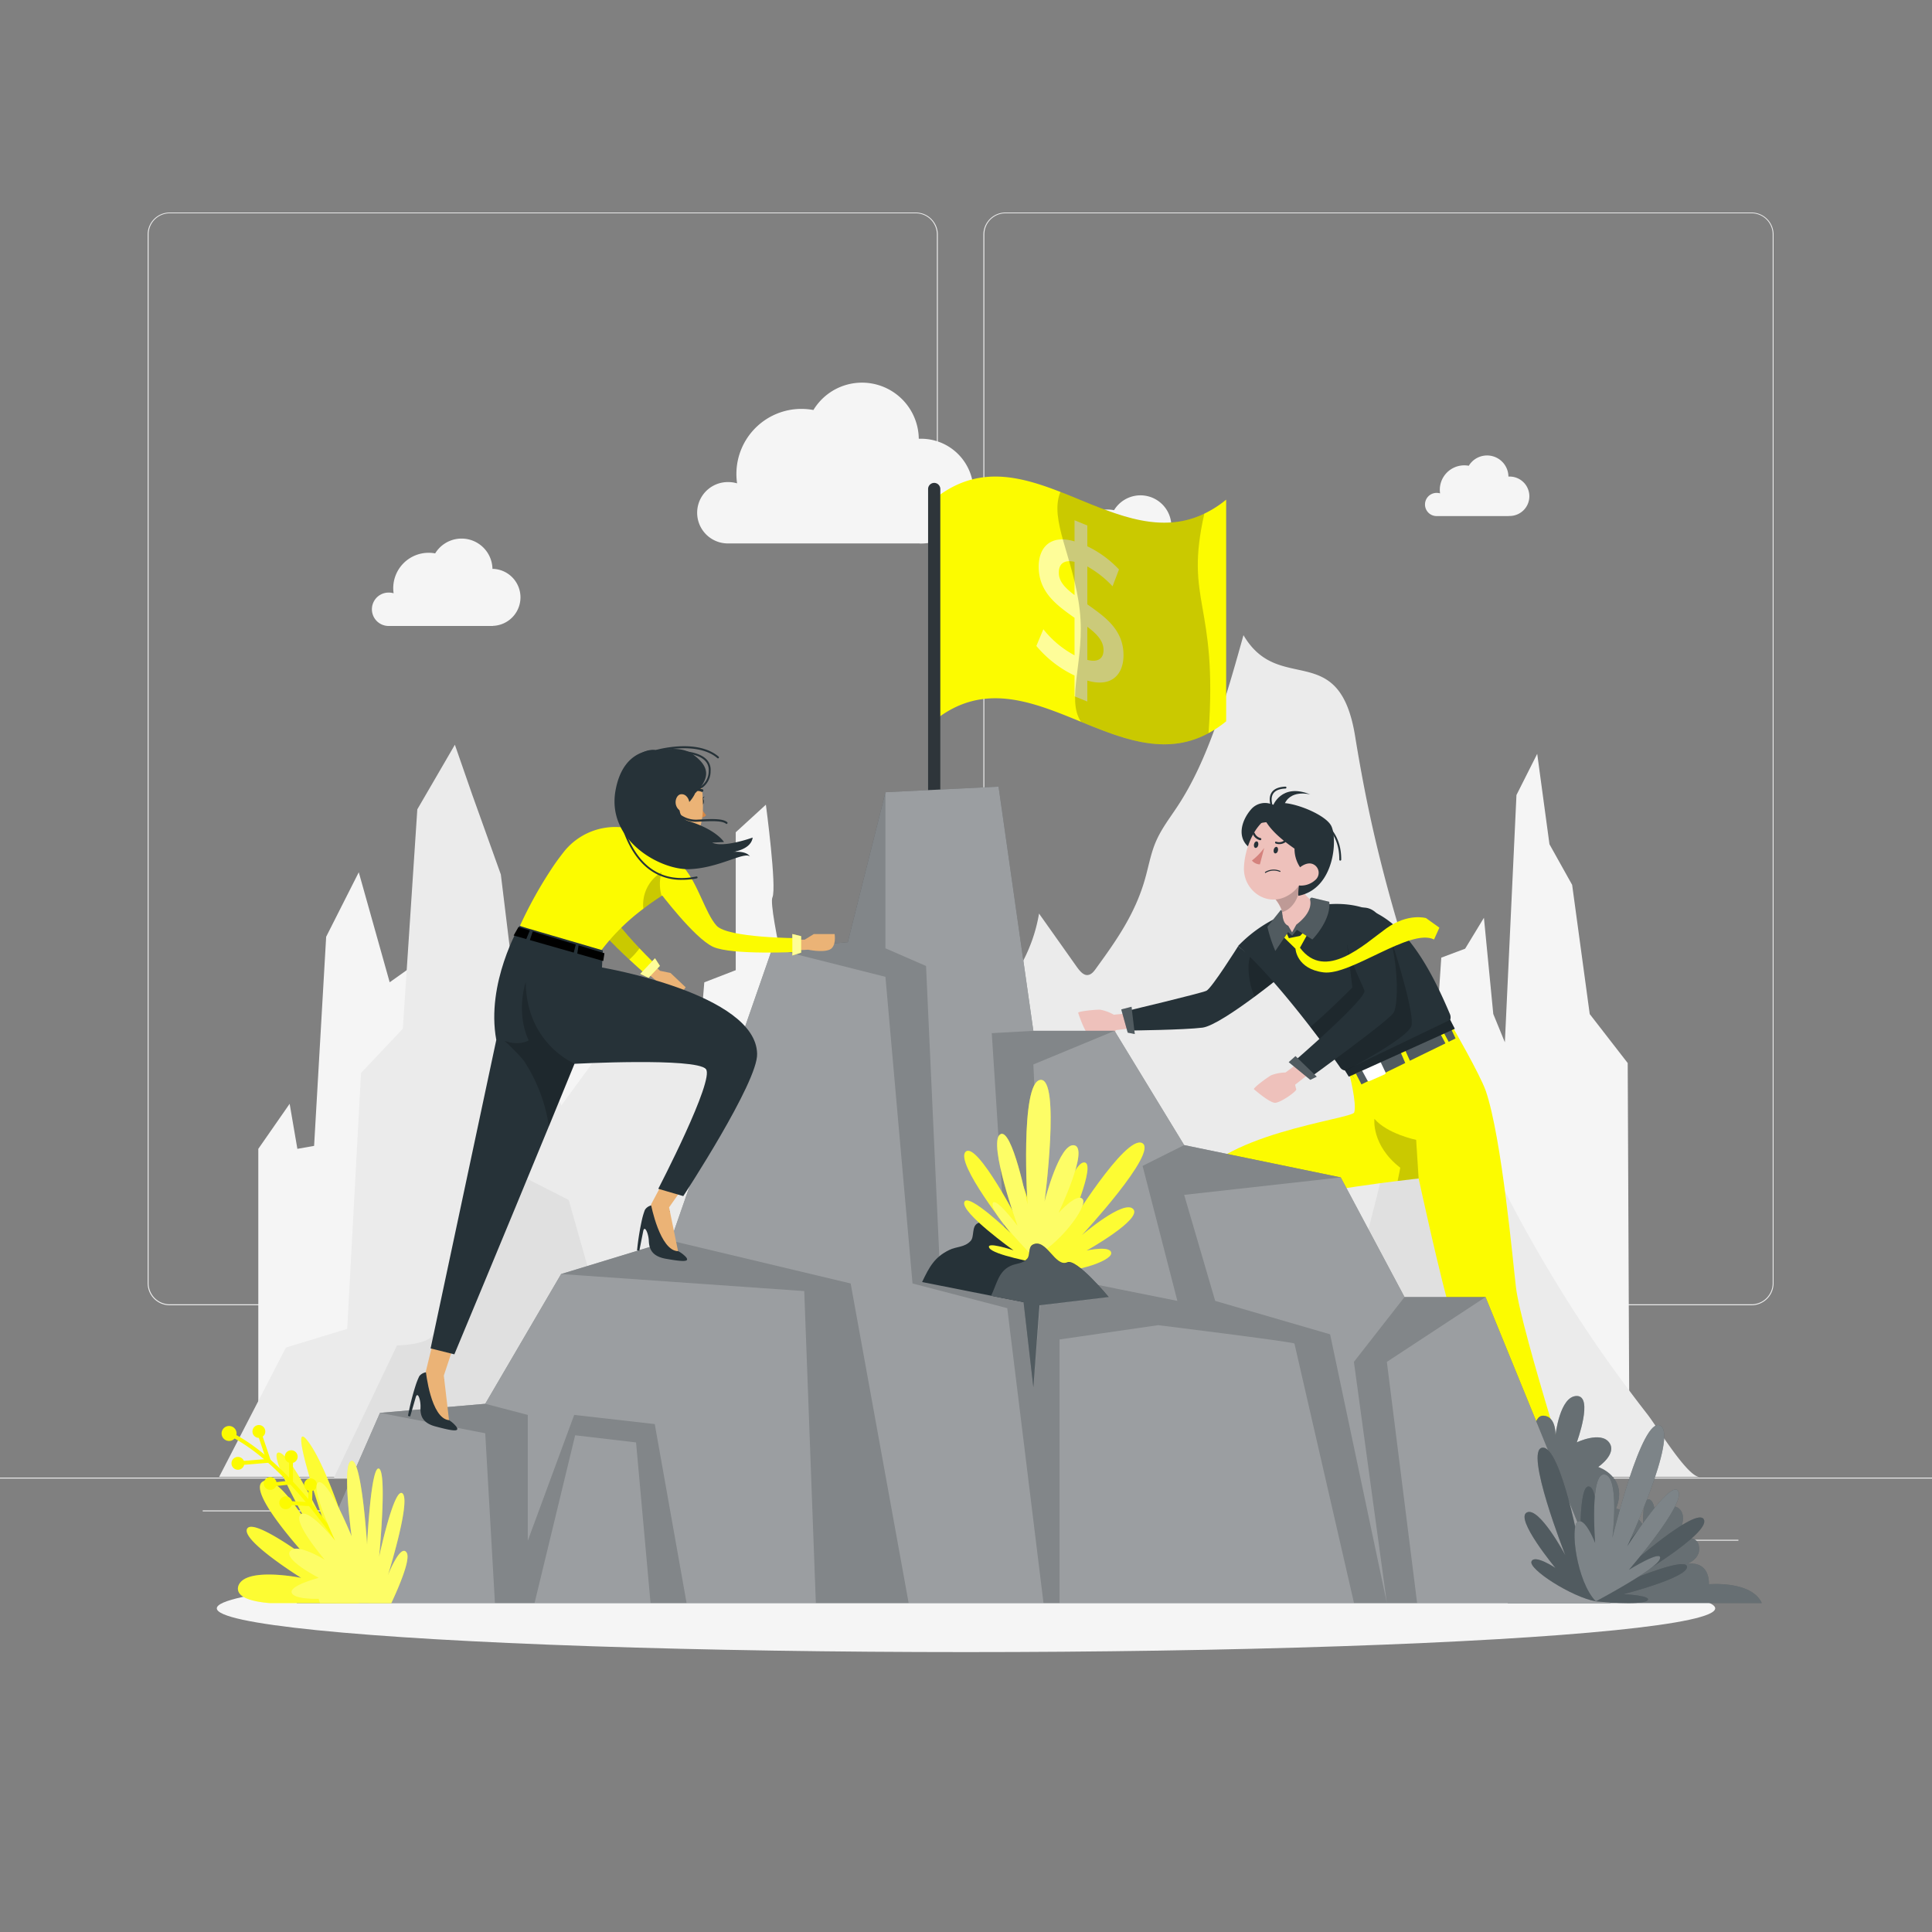 <svg xmlns="http://www.w3.org/2000/svg" viewBox="0 0 500 500"><rect x="0" y="0" width="500" height="500" fill="#808080" stroke="none"/><g id="freepik--background-complete--inject-1"><rect y="382.4" width="500" height="0.25" style="fill:#ebebeb"></rect><rect x="416.78" y="398.49" width="33.12" height="0.25" style="fill:#ebebeb"></rect><rect x="322.53" y="401.21" width="8.69" height="0.25" style="fill:#ebebeb"></rect><rect x="396.59" y="389.21" width="19.19" height="0.25" style="fill:#ebebeb"></rect><rect x="52.46" y="390.89" width="43.19" height="0.25" style="fill:#ebebeb"></rect><rect x="104.56" y="390.89" width="6.33" height="0.25" style="fill:#ebebeb"></rect><rect x="131.47" y="395.11" width="93.68" height="0.25" style="fill:#ebebeb"></rect><path d="M237,337.8H43.91a5.71,5.71,0,0,1-5.7-5.71V60.66A5.71,5.71,0,0,1,43.91,55H237a5.71,5.71,0,0,1,5.71,5.71V332.09A5.71,5.71,0,0,1,237,337.8ZM43.91,55.2a5.46,5.46,0,0,0-5.45,5.46V332.09a5.46,5.46,0,0,0,5.45,5.46H237a5.47,5.47,0,0,0,5.46-5.46V60.66A5.47,5.47,0,0,0,237,55.2Z" style="fill:#ebebeb"></path><path d="M453.31,337.8H260.21a5.72,5.72,0,0,1-5.71-5.71V60.66A5.72,5.72,0,0,1,260.21,55h193.1A5.71,5.71,0,0,1,459,60.66V332.09A5.71,5.71,0,0,1,453.31,337.8ZM260.21,55.2a5.47,5.47,0,0,0-5.46,5.46V332.09a5.47,5.47,0,0,0,5.46,5.46h193.1a5.47,5.47,0,0,0,5.46-5.46V60.66a5.47,5.47,0,0,0-5.46-5.46Z" style="fill:#ebebeb"></path><path d="M421.7,376.23l-.45-101.11-9.83-12.68L406.87,229,401,218.49l-3.17-23.4-5.37,10.66-3,64-3-7.33-2.42-24.9-4.86,8L373,247.84l-3.54,52.89L279.3,317.17l-18.79-24.56-7.64-47.86L245,232.26l-2.41-23.07-7.57,4v24.34l-6.44,5.66-2.75,49.41-8.08,17.08-2.3-30.53s-6.19-7.56-7.55-9.39-9.18-35-8-37.51-1.69-24-1.69-24l-7.8,7.14v35.69l-8.14,3.15L181,269.77l-20.76,5.13-3.34-23.84h-9.26l-2.9,13.58-8.43-.08L123,279.16l-11-32.87-11.15,7.92-8-28.47-8.44,16.69-3.12,54.12-4.33.77-2-11.66-8.11,11.66v78.91Z" style="fill:#f5f5f5"></path><path d="M238,140.64H188.25a7.94,7.94,0,0,1,.23-15.88,8.16,8.16,0,0,1,2.28.33,16.39,16.39,0,0,1-.18-2.44,16.84,16.84,0,0,1,16.83-16.83,17.52,17.52,0,0,1,3.1.29,14.7,14.7,0,0,1,27.27,7.44H238a13.56,13.56,0,1,1,0,27.11Z" style="fill:#f5f5f5"></path><path d="M390.47,133.56H371.75a3,3,0,0,1,.08-6,3,3,0,0,1,.86.12,6.86,6.86,0,0,1-.07-.92,6.34,6.34,0,0,1,6.33-6.33,6.45,6.45,0,0,1,1.17.11,5.53,5.53,0,0,1,10.26,2.8h.09a5.1,5.1,0,1,1,0,10.19Z" style="fill:#f5f5f5"></path><path d="M127.59,162H100.51a4.32,4.32,0,0,1,.12-8.64,4.23,4.23,0,0,1,1.24.18,9.68,9.68,0,0,1-.1-1.33,9.16,9.16,0,0,1,9.16-9.15,8.57,8.57,0,0,1,1.69.16,8,8,0,0,1,14.83,4h.14a7.38,7.38,0,0,1,0,14.75Z" style="fill:#f5f5f5"></path><path d="M303.29,150.81H276.21a4.32,4.32,0,0,1,.12-8.64,4.23,4.23,0,0,1,1.24.19,9.8,9.8,0,0,1-.1-1.33,9.16,9.16,0,0,1,9.16-9.16,9.4,9.4,0,0,1,1.69.16,8,8,0,0,1,14.83,4h.14a7.38,7.38,0,0,1,0,14.75Z" style="fill:#f5f5f5"></path><path d="M74,348.74l15.86-4.83,3.57-66.22,10.82-11.45L108,209.46l9.72-16.72,4.52,13,7.38,20.58,2.46,20.18,4.19,18,9,21.59,8.12-11.07s4.42-11,6.53-12.39,10.78-2.64,10.78-2.64l12,17.64v13.72l12.31,10,7.57,11.63c3.32,5.08,6.43,14.14,12,14.33,7.61.26,17.37-20.69,21-29.35,2.88-6.77,5.22-14.11,8.61-20.3,7.95-14.51,21.61-22.91,24.71-41.23q4.81,6.78,9.61,13.57c.83,1.17,1.8,2.42,2.93,2.34s1.8-1.13,2.53-2.15c4.84-6.68,9.82-13.66,12.39-22.82.81-2.86,1.37-5.91,2.4-8.61,1.48-3.89,3.82-6.8,5.92-10,8.06-12.14,12.69-28.48,17.13-44.38,9.19,15.72,24.76.76,28.89,26.13,1.62,10,3.52,19.78,5.87,29.42a399.12,399.12,0,0,0,37.11,96.34,366.29,366.29,0,0,0,20.36,33.08Q420.09,358,426.33,366c2.54,3.25,10.34,16.24,13.56,16.24H56.7Z" style="fill:#ebebeb"></path><path d="M86.32,382.62l16.42-34.42s7.59-.12,9.2-2.57,6-8.39,11.11-16.6,13.45-23.92,13.45-23.92l10.68,5.43s6.33,22.37,7.92,27.81,6.76,17.52,6.76,17.52l15.28,7.25s1.45-12.69,5.92-21.15,11.22-23.57,11.22-23.57l6.3-29.25,8.27-10.56L217,295s5.28,8.56,6.12,13.27,3,18.11,4.27,20.77,7.7,18.49,7.7,18.49l4,9,16.33.6s1.56-3.4,4.23-9.56,4.37-13.53,5.7-15.58,6-23.68,6-23.68l6-7.38,23.8,56.8s23.29,10.62,28,8.33,7.1-.47,11.46-5.3,17.56-58,18.08-61,2.11-2.54,7.65-7.62,8.35-9.53,8.52-6.39,6.67,23.1,7.18,28.83,2.18,14.5,2.73,20.69a49.73,49.73,0,0,0,4.12,15.6c1.58,3.28,12.8,31.84,12.8,31.84Z" style="fill:#e0e0e0"></path></g><g id="freepik--Shadow--inject-1"><ellipse id="freepik--path--inject-1" cx="250" cy="416.24" rx="193.89" ry="11.32" style="fill:#f5f5f5"></ellipse></g><g id="freepik--character-2--inject-1"><g id="freepik--group--inject-1"><path d="M297.75,261.68l-9.49.93a11.28,11.28,0,0,0-3.51-1.3c-1.29-.05-5.86.42-5.72.81s1.63,5,2.84,5.8,6.42.34,6.54-.15a10.76,10.76,0,0,1,.36-1.17l9.27-1.14Z" style="fill:#eec1bb"></path><path d="M331,253.05s-2.77,2.27-6.32,4.9c-4.7,3.49-10.74,7.62-13.45,8-4.75.6-18.8.75-18.8.75l-1.08-5s19.49-4.64,20.87-5.29,8.2-11.52,8.2-11.52l3.2,2.48Z" style="fill:#263238"></path><path d="M331,253.05s-2.77,2.27-6.32,4.9c-1.63-3.71-2-8.39-1.06-10.63Z" style="opacity:0.2;isolation:isolate"></path><path d="M400.73,392.9l7.06.11a.51.51,0,0,1,.49.41l1.06,5.18a.86.86,0,0,1-.68,1,.59.59,0,0,1-.19,0c-2.28-.07-3.94-.24-6.8-.28-1.77,0-7.1.07-9.53,0s-2.72-2.45-1.72-2.65c4.49-.91,7.88-2.21,9.33-3.47A1.36,1.36,0,0,1,400.73,392.9Z" style="fill:#263238"></path><path d="M409.36,393.26h-9.61S379.2,352.19,376,341.72,367.15,305,367.15,305h0c-.19,0-2.26.24-5.43.63-11.56,1.42-37.79,5.11-40.91,9.63-4,5.81-15.71,48-15.71,48l-8.23-5.15s5.94-35.34,11.66-50.56c5.25-13.95,41.37-17.92,41.94-19.65.73-2.21-1.28-10.07-1.28-10.07l26.57-12.36S383,278,384.51,282.29c4.19,12.23,7.1,45,7.82,50.9C393.69,344.45,409.36,393.26,409.36,393.26Z" style="fill:#FCFB00"></path><path d="M297.84,359.39l6.24,3.3a.51.51,0,0,1,.25.58l-1.4,5.11a.86.86,0,0,1-1.06.59l-.18-.07c-2-1.1-3.4-2-5.94-3.34-1.56-.82-6.35-3.15-8.51-4.29s-1.31-3.41-.33-3.14c4.42,1.23,8,1.6,9.9,1.14A1.38,1.38,0,0,1,297.84,359.39Z" style="fill:#263238"></path><path d="M361.71,305.63c.45-2.09.68-3.42.68-3.42-7.54-5.84-6.69-12.66-6.69-12.66,3.31,3.9,10.8,5.45,10.8,5.45l.64,10C367,305,364.88,305.24,361.71,305.63Z" style="opacity:0.2;isolation:isolate"></path><polygon points="376.69 268.74 375.26 265.7 349.96 278.3 351.69 280.94 376.69 268.74" style="fill:#263238"></polygon><polygon points="376.69 268.74 375.26 265.7 349.96 278.3 351.69 280.94 376.69 268.74" style="fill:#fff;opacity:0.2"></polygon><path d="M357.25,274.75l1.3,2.73a.41.41,0,0,1-.18.56l-4,1.77a.38.38,0,0,1-.48-.19L352.47,277a.42.42,0,0,1,.17-.59l4.12-1.84A.38.38,0,0,1,357.25,274.75Z" style="fill:#fff"></path><polygon points="362.39 272.11 363.98 275.81 365.29 275.43 363.54 271.53 362.39 272.11" style="fill:#FCFB00"></polygon><polygon points="372.51 267.07 374.39 270.61 375.31 270.34 373.32 266.66 372.51 267.07" style="fill:#FCFB00"></polygon><polygon points="350.9 277.83 352.69 281.33 352.08 281.9 349.96 278.3 350.9 277.83" style="fill:#FCFB00"></polygon><path d="M374.2,265.2l-25.14,11.67a1.75,1.75,0,0,1-.67.17,1.76,1.76,0,0,1-1.55-.78c-1.19-1.75-4.1-5.78-7.74-10.49-5.65-7.31-13.08-16.26-18.7-20.93a35.09,35.09,0,0,1,15.77-9.5c18.61-4.86,28.75,2.62,39.08,27.13A2.11,2.11,0,0,1,374.2,265.2Z" style="fill:#263238"></path><polygon points="348.07 277.02 349.07 278.64 376.5 266.24 375.31 263.93 348.07 277.02" style="fill:#263238"></polygon><polygon points="348.07 277.02 349.07 278.64 376.5 266.24 375.31 263.93 348.07 277.02" style="opacity:0.2;isolation:isolate"></polygon><path d="M365.28,265.47c-.63,2.44-10.5,8.11-16.89,11.57a1.76,1.76,0,0,1-1.55-.78c-1.19-1.75-4.1-5.78-7.74-10.49C343.63,262,350,255.56,350,255.56l-1.42-11.51,11-2.33S366.23,261.85,365.28,265.47Z" style="opacity:0.2;isolation:isolate"></path><path d="M341.33,234a13.15,13.15,0,0,1-2.64,5.23l-2.94.34-1.32,2.16-1.76-1.8-2.11,0a4.55,4.55,0,0,0,1.23-3.81,4.62,4.62,0,0,0-.18-.71,9.75,9.75,0,0,0-2.41-3.55l1.81-5.1.12-.34,1.63-4.61A40.36,40.36,0,0,0,336,229l.36.58C337.8,231.75,339.47,233.53,341.33,234Z" style="fill:#eec1bb"></path><path d="M340.34,271.88l-7.65,5.68a11.09,11.09,0,0,0-3.67.7c-1.14.62-4.82,3.37-4.49,3.64s4,3.46,5.42,3.5,5.68-3,5.52-3.49-.29-1.19-.29-1.19l7.36-5.76Z" style="fill:#eec1bb"></path><path d="M352.69,234.88c9-.29,10,24.72,7.87,27.36s-21.46,16.58-21.46,16.58l-4.46-3.89s19.2-16.55,18.47-18.58S348,246,348.37,241.71,350.67,235,352.69,234.88Z" style="fill:#263238"></path><path d="M336.43,229.19s0,.13,0,.36c-.15,1.24-.94,5.35-4.6,6.52a4.62,4.62,0,0,0-.18-.71,9.75,9.75,0,0,0-2.41-3.55l1.81-5.1a28,28,0,0,1,5,2.26Z" style="opacity:0.2;isolation:isolate"></path><path d="M329.66,208.4a4.74,4.74,0,0,0-5.89,1.07c-2.6,3-3.75,7.5-.26,10s11.65-6.73,11.65-6.73Z" style="fill:#263238"></path><path d="M339.56,221c-1.86,5.45-2.69,8.73-6.28,10.78-5.4,3.12-11.54-1.32-11.35-7.23.19-5.31,3.24-13.33,9.27-14A7.87,7.87,0,0,1,339.56,221Z" style="fill:#eec1bb"></path><path d="M330.72,220.18c-.09.46-.46.75-.76.67s-.43-.52-.31-1,.47-.75.76-.67S330.85,219.72,330.72,220.18Z" style="fill:#263238"></path><path d="M325.62,218.77c-.09.45-.47.74-.76.66s-.43-.51-.31-1,.47-.75.76-.67S325.74,218.34,325.62,218.77Z" style="fill:#263238"></path><path d="M327.18,219.44A16.63,16.63,0,0,1,324,222.7a2.76,2.76,0,0,0,2.06,1Z" style="fill:#d4827d"></path><path d="M330,217.89a.28.28,0,0,1,.28-.06,2.22,2.22,0,0,0,2-.26.27.27,0,0,1,.38,0,.27.27,0,0,1,0,.39h0a2.74,2.74,0,0,1-2.48.35.27.27,0,0,1-.18-.34h0A.75.75,0,0,1,330,217.89Z" style="fill:#263238"></path><path d="M331.29,225.38h0a4.25,4.25,0,0,0-3.89.29.16.16,0,0,0,0,.21.14.14,0,0,0,.19,0h0a4,4,0,0,1,3.61-.25.14.14,0,0,0,.18-.07v0a.14.14,0,0,0-.07-.18Z" style="fill:#263238"></path><path d="M326.42,217.08a.29.29,0,0,1,0,.16.29.29,0,0,1-.33.2h0a2.74,2.74,0,0,1-1.89-1.66.26.26,0,0,1,.18-.34h0a.27.27,0,0,1,.34.17h0a2.24,2.24,0,0,0,1.52,1.29A.3.3,0,0,1,326.42,217.08Z" style="fill:#263238"></path><path d="M344.5,213.69c-1.84-3.46-12.93-7.41-14.84-5.29a2.17,2.17,0,0,0-3,1.06,6.1,6.1,0,0,0-.24,3.52,12.16,12.16,0,0,1,1.31-.19c1.89,3,5.28,5.42,7.29,6.84a8.53,8.53,0,0,0,2,5.56c-1.28,4.84-1,6.65-1,6.65C345.48,230,346.21,216.91,344.5,213.69Z" style="fill:#263238"></path><path d="M340.37,227.77a5.47,5.47,0,0,1-3.93,1.41c-1.92-.1-2.27-2-1.22-3.46.94-1.31,3.08-2.9,4.75-2A2.44,2.44,0,0,1,340.37,227.77Z" style="fill:#eec1bb"></path><path d="M329.36,208.7s2.13-6.2,9.74-3.1c0,0-5.51-1.51-6.89,3.1Z" style="fill:#263238"></path><path d="M329.9,210.67a.26.26,0,0,1-.22-.13c-.07-.12-1.83-3.19-.7-5.24.58-1.07,1.83-1.65,3.69-1.72a.25.25,0,0,1,.26.24.26.26,0,0,1-.24.26c-1.68.06-2.78.56-3.27,1.46-1,1.81.68,4.72.69,4.75a.26.26,0,0,1-.09.35A.27.27,0,0,1,329.9,210.67Z" style="fill:#263238"></path><path d="M346.85,222.73h0a.25.25,0,0,1-.24-.25c.06-6.81-4.31-9.32-4.36-9.34a.26.26,0,0,1-.1-.34.25.25,0,0,1,.34-.1s4.68,2.66,4.62,9.78A.25.25,0,0,1,346.85,222.73Z" style="fill:#263238"></path><path d="M331.38,241.72l3.89,3.8s.24,5.24,7.27,6.13,22.47-11.58,28.59-8.51l1.38-3.06-3.46-2.48s-4.64-1.38-10.28,2.67-15.79,13.85-22.34,5l2-3.6-.43-1.05-1.54,1.58-2.9.6-.85-1.88Z" style="fill:#FCFB00"></path><path d="M339.06,232.86c.27,1.17.19,3.58-3.57,6.45l-1.1,2-1-1.72c-2-.84-1.21-4.28-1.94-4.05L328,239.85a37.44,37.44,0,0,0,2.05,6.26l3.31-4.89,1.06.93,1.22-1.51,4,2.5s4.9-4.95,4.37-9.76l-4.46-1.06A.44.44,0,0,0,339.06,232.86Z" style="fill:#263238"></path><path d="M339.06,232.86c.27,1.17.19,3.58-3.57,6.45l-1.1,2-1-1.72c-2-.84-1.21-4.28-1.94-4.05L328,239.85a37.44,37.44,0,0,0,2.05,6.26l3.31-4.89,1.06.93,1.22-1.51,4,2.5s4.9-4.95,4.37-9.76l-4.46-1.06A.44.44,0,0,0,339.06,232.86Z" style="fill:#fff;opacity:0.2;isolation:isolate"></path><polygon points="335.27 273.32 340.77 278.64 339.1 279.46 333.52 274.89 335.27 273.32" style="fill:#263238"></polygon><polygon points="335.27 273.32 340.77 278.64 339.1 279.46 333.52 274.89 335.27 273.32" style="fill:#fff;opacity:0.2;isolation:isolate"></polygon><polygon points="292.84 260.55 293.68 267.61 291.85 267.25 290.18 261.24 292.84 260.55" style="fill:#263238"></polygon><polygon points="292.84 260.55 293.68 267.61 291.85 267.25 290.18 261.24 292.84 260.55" style="fill:#fff;opacity:0.2;isolation:isolate"></polygon></g></g><g id="freepik--Flag--inject-1"><path d="M317.33,129.31v57.36a28.28,28.28,0,0,1-4.56,3.07c-11,5.95-22,1.56-33-2.94-12.72-5.2-25.45-10.54-38.17-.13V129.31c11-9,21.89-6.26,32.84-2,12.41,4.81,24.83,11.61,37.24,5.62A27.62,27.62,0,0,0,317.33,129.31Z" style="fill:#FCFB00"></path><g style="opacity:0.6"><path d="M281.4,176.13v5.43l-3.31-1.35v-5.38a29.11,29.11,0,0,1-9.88-7.66c.6-1.45,1.21-2.89,1.81-4.32a25.78,25.78,0,0,0,8.07,6.74v-9.7c-4.48-3.19-9.28-6.54-9.28-13.24,0-4.93,3-8.41,9.28-6.54v-5.47L281.4,136v5.38a27.64,27.64,0,0,1,8.19,6c-.55,1.46-1.11,2.9-1.66,4.35a26.88,26.88,0,0,0-6.53-5.13v9.8c4.48,3.2,9.36,6.47,9.36,13.16C290.76,174.5,287.73,178,281.4,176.13ZM278.09,154V145.4c-2.86-.64-4.07.66-4.07,2.79C274,150.52,275.75,152.25,278.09,154Zm7.5,14.2c0-2.37-1.77-4.16-4.19-6v8.58C284.34,171.51,285.59,170.31,285.59,168.23Z" style="fill:#fff"></path></g><path d="M241.77,222.47h0a1.58,1.58,0,0,1-1.58-1.58V126.56a1.59,1.59,0,0,1,1.58-1.59h0a1.59,1.59,0,0,1,1.58,1.59v94.33A1.58,1.58,0,0,1,241.77,222.47Z" style="fill:#2e353a"></path><path d="M312.77,189.74c-11,5.95-22,1.56-33-2.94-3.95-5.86,1.1-16.13-.33-28.81-1.52-13.59-8-23.46-5-30.69,12.41,4.81,24.83,11.61,37.24,5.62C306.46,156,315.22,155.75,312.77,189.74Z" style="opacity:0.2;isolation:isolate"></path></g><g id="freepik--Mountain--inject-1"><path d="M390,395.07s-3.68-.2-4.05-10.26,6.12-12.75,11.11-11.52c0,0-.73-7.16,2.5-6.9s3,5.05,3,5.05,1.1-10.16,5.51-10.16,0,12,0,12,6.11-2.93,8.35,0-2.81,6.37-2.81,6.37,7.92,2.58,4.61,10.79c0,0,5.52.86,7.06,4.53,0,0-.44-7.41,1.54-6.91s1.55,7,1.55,7,3.31-7.15,6.18-4.62-1.33,8.57-1.33,8.57,5.52-2.67,6.4.87-3.09,4.88-3.09,4.88,5.74-1.33,5.74,5.25c0,0,11-1,13.68,4.86H390.21Z" style="fill:#263238"></path><path d="M390,395.07s-3.68-.2-4.05-10.26,6.12-12.75,11.11-11.52c0,0-.73-7.16,2.5-6.9s3,5.05,3,5.05,1.1-10.16,5.51-10.16,0,12,0,12,6.11-2.93,8.35,0-2.81,6.37-2.81,6.37,7.92,2.58,4.61,10.79c0,0,5.52.86,7.06,4.53,0,0-.44-7.41,1.54-6.91s1.55,7,1.55,7,3.31-7.15,6.18-4.62-1.33,8.57-1.33,8.57,5.52-2.67,6.4.87-3.09,4.88-3.09,4.88,5.74-1.33,5.74,5.25c0,0,11-1,13.68,4.86H390.21Z" style="fill:#fff;opacity:0.3;isolation:isolate"></path><polygon points="416.78 414.88 384.45 335.68 363.49 335.68 346.98 304.71 306.46 296.35 288.44 266.78 267.43 266.78 258.42 203.58 229.15 205.03 219.4 243.84 199.88 245.42 173.57 321.06 145.22 329.72 125.58 363.3 98.34 365.65 76.8 414.88 416.78 414.88" style="fill:#2e353a"></polygon><polygon points="416.78 414.88 384.45 335.68 363.49 335.68 346.98 304.71 306.46 296.35 288.44 266.78 267.43 266.78 258.42 203.58 229.15 205.03 219.4 243.84 199.88 245.42 173.57 321.06 145.22 329.72 125.58 363.3 98.34 365.65 76.8 414.88 416.78 414.88" style="fill:#fff;opacity:0.4"></polygon><polygon points="199.88 245.42 229.15 252.8 236.16 332.16 260.68 338.55 270.06 414.88 235.16 414.88 220.15 332.16 173.57 321.06 199.88 245.42" style="fill:#fff;opacity:0.2"></polygon><polygon points="145.22 329.72 208.14 334.13 211.14 414.88 177.69 414.88 169.45 368.55 148.6 366.18 136.59 398.74 136.59 366.18 125.58 363.3 145.22 329.72" style="fill:#fff;opacity:0.2"></polygon><polygon points="98.34 365.65 125.58 370.93 128.09 414.88 76.8 414.88 98.34 365.65" style="fill:#fff;opacity:0.2"></polygon><polygon points="229.15 205.03 229.15 245.42 239.66 250 243.16 326.65 260.68 329.72 256.67 267.38 267.43 266.78 258.42 203.58 229.15 205.03" style="fill:#fff;opacity:0.2"></polygon><polygon points="288.44 266.78 267.43 275.48 270.06 329.72 304.7 336.67 295.7 301.73 306.46 296.35 288.44 266.78" style="fill:#fff;opacity:0.2"></polygon><polygon points="346.98 304.71 306.46 309.23 314.49 336.67 344.23 345.32 358.92 414.88 350.39 352.45 363.49 335.68 346.98 304.71" style="fill:#fff;opacity:0.2"></polygon><path d="M335,347.7c-.75-.48-35.27-4.75-35.27-4.75l-25.52,3.7v68.23h76.21Z" style="fill:#fff;opacity:0.2"></path><polygon points="164.61 373.3 148.85 371.45 138.34 414.88 168.36 414.88 164.61 373.3" style="fill:#fff;opacity:0.2"></polygon><polygon points="384.45 335.68 358.92 352.45 366.75 414.88 416.78 414.88 384.45 335.68" style="fill:#fff;opacity:0.2"></polygon><path d="M69.77,414.88H92.83a17.4,17.4,0,0,0,1.91-2.3s-8.07-29.59-14.63-39,4,21.18,4,21.18S74.88,375.32,72,375.94c-2.48.53,6.34,16.18,8.84,20.52-2.2-3.71-9.43-15.28-12.9-13-4.13,2.75,12,20.05,12,20.05s-14.5-10.87-16-7.84,14,12.68,14,12.68-14.75-3-16.29,2.21C60.92,413.48,65.51,414.52,69.77,414.88Z" style="fill:#FCFB00"></path><path d="M69.77,414.88H92.83a17.4,17.4,0,0,0,1.91-2.3s-8.07-29.59-14.63-39,4,21.18,4,21.18S74.88,375.32,72,375.94c-2.48.53,6.34,16.18,8.84,20.52-2.2-3.71-9.43-15.28-12.9-13-4.13,2.75,12,20.05,12,20.05s-14.5-10.87-16-7.84,14,12.68,14,12.68-14.75-3-16.29,2.21C60.92,413.48,65.51,414.52,69.77,414.88Z" style="fill:#fff;opacity:0.2;isolation:isolate"></path><path d="M94.38,410.42a.5.5,0,0,1-.44-.25c-.16-.3-16.58-29.86-34.87-38.74a.5.5,0,0,1-.23-.67.51.51,0,0,1,.67-.23c18.57,9,35.14,38.85,35.31,39.15a.51.51,0,0,1-.2.68A.53.53,0,0,1,94.38,410.42Z" style="fill:#FCFB00"></path><path d="M57.45,371.6a1.94,1.94,0,1,0,1.22-2.46A1.94,1.94,0,0,0,57.45,371.6Z" style="fill:#FCFB00"></path><path d="M68.36,384.45a1.66,1.66,0,0,0,3.15-1.06,1.66,1.66,0,0,0-3.15,1.06Z" style="fill:#FCFB00"></path><path d="M73.8,377.53a1.66,1.66,0,1,0,1-2.1A1.66,1.66,0,0,0,73.8,377.53Z" style="fill:#FCFB00"></path><path d="M72.38,389.45a1.66,1.66,0,1,0,1.05-2.11A1.68,1.68,0,0,0,72.38,389.45Z" style="fill:#FCFB00"></path><circle cx="80.38" cy="384.24" r="1.66" transform="translate(-159.62 73.6) rotate(-25.87)" style="fill:#FCFB00"></circle><path d="M65.43,371a1.66,1.66,0,1,0,1-2.1A1.67,1.67,0,0,0,65.43,371Z" style="fill:#FCFB00"></path><path d="M61.88,379.18a.5.5,0,0,1-.49-.46.49.49,0,0,1,.45-.54l7-.58-2.36-7a.5.5,0,0,1,1-.32l2.77,8.22-8.32.69Z" style="fill:#FCFB00"></path><path d="M70,384.73a.5.5,0,0,1-.05-1l4.87-.51,0-6.22a.5.5,0,0,1,.5-.5.48.48,0,0,1,.5.5l0,7.12-5.77.61Z" style="fill:#FCFB00"></path><path d="M80.76,389.83l-6.83-.42a.5.5,0,1,1,.06-1l5.79.35.1-4.54a.51.51,0,0,1,.51-.49.5.5,0,0,1,.49.51Z" style="fill:#FCFB00"></path><path d="M60,379.25a1.66,1.66,0,1,0,1-2.1A1.66,1.66,0,0,0,60,379.25Z" style="fill:#FCFB00"></path><path d="M82.79,414.88a9.5,9.5,0,0,1-.32-1.1s-6.47.25-7-1.62,7-3.82,7-3.82-9.22-4.73-7.39-6.93S84,403.62,84,403.62,75.72,394,77.73,392s9,6.72,9,6.72-6.86-14.54-4.23-15.12,8.5,14,8.5,14-2.63-19.2,0-19.53,4,21.64,4,21.64,1-20.76,3.11-19.61,0,22.83,0,22.83,3.94-18.49,6.09-16.4-3.81,21.14-3.81,21.14,3.31-8.42,4.87-5.81c1,1.68-1.85,8.45-4,13.05Z" style="fill:#FCFB00"></path><path d="M82.79,414.88a9.5,9.5,0,0,1-.32-1.1s-6.47.25-7-1.62,7-3.82,7-3.82-9.22-4.73-7.39-6.93S84,403.62,84,403.62,75.72,394,77.73,392s9,6.72,9,6.72-6.86-14.54-4.23-15.12,8.5,14,8.5,14-2.63-19.2,0-19.53,4,21.64,4,21.64,1-20.76,3.11-19.61,0,22.83,0,22.83,3.94-18.49,6.09-16.4-3.81,21.14-3.81,21.14,3.31-8.42,4.87-5.81c1,1.68-1.85,8.45-4,13.05Z" style="fill:#fff;opacity:0.4;isolation:isolate"></path><path d="M413,414.44s4.85-11.84,4.06-14.28-4.45,6.23-4.45,6.23,2-20.28-1.18-21.64-2.31,17.39-2.31,17.39-5.09-28-9.94-27.49,5.92,27.83,5.92,27.83-6.76-12.66-9.95-11.06,7.39,14.36,7.39,14.36-5.44-3.64-6.2-1.66S406.64,413.26,413,414.44Z" style="fill:#263238"></path><path d="M413,414.44s4.85-11.84,4.06-14.28-4.45,6.23-4.45,6.23,2-20.28-1.18-21.64-2.31,17.39-2.31,17.39-5.09-28-9.94-27.49,5.92,27.83,5.92,27.83-6.76-12.66-9.95-11.06,7.39,14.36,7.39,14.36-5.44-3.64-6.2-1.66S406.64,413.26,413,414.44Z" style="fill:#fff;opacity:0.2;isolation:isolate"></path><path d="M413,414.44s11.61,1.11,13.28-.19-6.08-1.69-6.08-1.69,16.26-4.16,16.4-7-14.1,3.13-14.1,3.13,20.25-11.86,18.46-15.45-19.85,12.43-19.85,12.43,7.88-8.8,5.74-10.82-9,9.77-9,9.77,1.28-5.23-.47-5.26S412.14,409.16,413,414.44Z" style="fill:#263238"></path><path d="M413,414.44s11.61,1.11,13.28-.19-6.08-1.69-6.08-1.69,16.26-4.16,16.4-7-14.1,3.13-14.1,3.13,20.25-11.86,18.46-15.45-19.85,12.43-19.85,12.43,7.88-8.8,5.74-10.82-9,9.77-9,9.77,1.28-5.23-.47-5.26S412.14,409.16,413,414.44Z" style="fill:#fff;opacity:0.2;isolation:isolate"></path><path d="M413,414.44s15.75-8.31,16.59-11-8,2.8-8,2.8,14.77-17.07,12.73-20.34-13.18,14.27-13.18,14.27,13.28-28.63,8.54-31.23-12.39,29-12.39,29,1.95-15.78-2-16.36-2.47,17.71-2.47,17.71-2.6-6.76-4.55-5.45S408,409.29,413,414.44Z" style="fill:#263238"></path><path d="M413,414.44s15.75-8.31,16.59-11-8,2.8-8,2.8,14.77-17.07,12.73-20.34-13.18,14.27-13.18,14.27,13.28-28.63,8.54-31.23-12.39,29-12.39,29,1.95-15.78-2-16.36-2.47,17.71-2.47,17.71-2.6-6.76-4.55-5.45S408,409.29,413,414.44Z" style="fill:#fff;opacity:0.4;isolation:isolate"></path><path d="M238.64,331.79,264.9,337,267.43,359l1.72-22.84,5.19-4.33s-7.11-10.88-10.14-9.5c-3.94,1.8-6.86-8.06-11.23-5.72-1.54.82-.78,3.45-1.75,4.52-1.6,1.75-3.64,1.41-5.57,2.37C241.86,325.35,240.51,327.85,238.64,331.79Z" style="fill:#263238"></path><path d="M270.44,328.75s-2.34-13.6-.72-15.59,1.9,7.42,1.9,7.42,5.44-19.65,8.92-19.75-4.14,17-4.14,17,14.88-24.3,19.2-22S280,319.64,280,319.64s10.88-9.36,13.28-6.72-12.08,10.73-12.08,10.73,6.38-1.44,6.38.69S276.83,330,270.44,328.75Z" style="fill:#FCFB00"></path><path d="M270.44,328.75s-2.34-13.6-.72-15.59,1.9,7.42,1.9,7.42,5.44-19.65,8.92-19.75-4.14,17-4.14,17,14.88-24.3,19.2-22S280,319.64,280,319.64s10.88-9.36,13.28-6.72-12.08,10.73-12.08,10.73,6.38-1.44,6.38.69S276.83,330,270.44,328.75Z" style="fill:#fff;opacity:0.2;isolation:isolate"></path><path d="M268.3,326.81s-11.18-2-12.26-3.84,6.27.62,6.27.62-13.66-9.75-12.75-12.47,12,8,12,8-14.6-18.37-11.63-21.07,14,18.76,14,18.76-4.17-11.06-1.45-12.16S267.4,317,267.4,317s.69-5.35,2.33-4.74S271,322.21,268.3,326.81Z" style="fill:#FCFB00"></path><path d="M268.3,326.81s-11.18-2-12.26-3.84,6.27.62,6.27.62-13.66-9.75-12.75-12.47,12,8,12,8-14.6-18.37-11.63-21.07,14,18.76,14,18.76-4.17-11.06-1.45-12.16S267.4,317,267.4,317s.69-5.35,2.33-4.74S271,322.21,268.3,326.81Z" style="fill:#fff;opacity:0.2;isolation:isolate"></path><path d="M267.46,325.32s-10.79-10.81-10.6-13.65,6.45,5.51,6.45,5.51-7.61-21.26-4.52-23.57,7.13,18.06,7.13,18.06-2-31.49,3.31-32.19,1.1,31.48,1.1,31.48,3.88-15.41,7.73-14.55S274,313.82,274,313.82s4.86-5.37,6.21-3.44S274,322.34,267.46,325.32Z" style="fill:#FCFB00"></path><path d="M267.46,325.32s-10.79-10.81-10.6-13.65,6.45,5.51,6.45,5.51-7.61-21.26-4.52-23.57,7.13,18.06,7.13,18.06-2-31.49,3.31-32.19,1.1,31.48,1.1,31.48,3.88-15.41,7.73-14.55S274,313.82,274,313.82s4.86-5.37,6.21-3.44S274,322.34,267.46,325.32Z" style="fill:#fff;opacity:0.4;isolation:isolate"></path><path d="M256.49,335.36l12.66,2.44,17.79-2.12s-8.32-10.1-10.73-9c-3.15,1.43-5.47-6.42-8.95-4.56-1.23.66-.63,2.76-1.4,3.6-1.28,1.4-2.9,1.13-4.44,1.9C258.4,329.12,258,332.22,256.49,335.36Z" style="fill:#263238"></path><path d="M256.49,335.36,264.9,337,267.43,359l1.72-21.16,17.79-2.12s-8.32-10.1-10.73-9c-3.15,1.43-5.47-6.42-8.95-4.56-1.23.66-.63,2.76-1.4,3.6-1.28,1.4-2.9,1.13-4.44,1.9C258.4,329.12,258,332.22,256.49,335.36Z" style="fill:#fff;opacity:0.2"></path></g><g id="freepik--character-1--inject-1"><path d="M167,247.64l3.81,3.6,2.73.57,3.91,3.7s-1.84,2.75-3.75,2-4-3.8-4-3.8l-4.7-4Z" style="fill:#ebb376"></path><path d="M169.82,249.77l-2.26,2.76s-2.07-1.76-4.69-4.2c-4-3.72-9.32-9-10.55-12-2-5-.3-20.06-.3-20.06l8.91-.05c-.28,5.62-4.06,12.34-4.2,16.69-.08,2.68,4.92,8.47,8.77,12.51C167.88,247.93,169.82,249.77,169.82,249.77Z" style="fill:#FCFB00"></path><polygon points="169.51 248 170.78 249.97 167.85 253.06 165.69 252.03 169.51 248" style="fill:#FCFB00"></polygon><polygon points="169.51 248 170.78 249.97 167.85 253.06 165.69 252.03 169.51 248" style="fill:#fff;opacity:0.6"></polygon><path d="M165.5,245.42a18.46,18.46,0,0,1-2.63,2.91c-4-3.72-9.32-9-10.55-12-2-5-.3-20.06-.3-20.06l8.91-.05c-.28,5.62-4.06,12.34-4.2,16.69C156.65,235.59,161.65,241.38,165.5,245.42Z" style="opacity:0.2;isolation:isolate"></path><path d="M203,243.19h5.24l2.38-1.46H216s.55,3.26-1.33,4.05-5.54,0-5.54,0l-6.13.35Z" style="fill:#ebb376"></path><path d="M177.58,325.39a7.29,7.29,0,0,0-2.07-1.59h0s-2.09-2.82-2.15-10.37l-3.09-1.34a2.78,2.78,0,0,0-3.12.69,1.7,1.7,0,0,0-.27.39,18,18,0,0,0-.71,2.34,67.88,67.88,0,0,0-1.3,8.09l.59.09,1-5.05c.35-1.71,1.36.52,1.45,2.43s.59,4,4.36,4.69C176.67,326.53,178.53,326.64,177.58,325.39Z" style="fill:#263238"></path><path d="M174.15,301.13l-5.67,10.6s2.28,12,7,12.07l-2.32-11.34,6.4-9.11Z" style="fill:#ebb376"></path><path d="M118.15,369.29a7.16,7.16,0,0,0-1.93-1.75h0s-1.85-3-1.27-10.52l-3-1.6a2.79,2.79,0,0,0-3.16.43,1.56,1.56,0,0,0-.31.37,19.13,19.13,0,0,0-.9,2.27,66.08,66.08,0,0,0-2,7.95l.57.14,1.44-4.94c.49-1.68,1.31.62,1.24,2.54s.25,4.05,3.94,5C117.15,370.35,119,370.62,118.15,369.29Z" style="fill:#263238"></path><path d="M113.21,342.57l-3,12.35s1.26,12.19,6,12.62L114.86,356l3.59-10.8Z" style="fill:#ebb376"></path><path d="M177.39,228.38a55,55,0,0,0-6.21,3.52c-1.44.92-3,2-4.71,3.31h0a54.78,54.78,0,0,0-12.58,13.15l-19.32-8.78a109.66,109.66,0,0,1,8-14.47c1-1.55,2.12-3.09,3.28-4.56l.09-.12a17,17,0,0,1,22.34-3.8,42.44,42.44,0,0,1,3.48,2.46C180.13,225.71,177.39,228.38,177.39,228.38Z" style="fill:#FCFB00"></path><path d="M176.83,309.55l-6.47-1.89s14.72-28.33,12.31-31c-2.66-3-34-1.35-34-1.35-2.05,5-4.31,10.55-6.65,16.24-11.29,27.45-24.43,58.95-24.43,58.95l-6.15-1.53,17-79.84c-2.72-14.69,6-29.5,6-29.5l21.58,6.33-.23,4.43s39.85,6.76,40.15,22.33C196.21,280,176.83,309.55,176.83,309.55Z" style="fill:#263238"></path><path d="M148.71,275.27c-2.05,5-4.31,10.55-6.65,16.24a42.3,42.3,0,0,0-6.54-17.08,55.51,55.51,0,0,0-5-5.1c3.85,1.5,6.3-.09,6.3-.09-3.41-7.42-.76-15.12-.76-15.12C136.2,270.18,148.71,275.27,148.71,275.27Z" style="opacity:0.2;isolation:isolate"></path><polygon points="137.12 243.29 148.48 246.53 149.01 244.44 137.88 241.05 137.12 243.29"></polygon><polygon points="137.12 240.81 134.18 239.92 132.93 242.1 136.2 243.03 137.12 240.81"></polygon><polygon points="149.73 244.66 149.4 246.79 156.12 248.71 156.43 246.7 149.73 244.66"></polygon><path d="M177,224.54c3.67,4.28,5.54,11.76,8.42,15s21.1,3.25,21.1,3.25l.25,3.55s-17.32.91-22.2-1.29-14-14.36-14-14.36Z" style="fill:#FCFB00"></path><polygon points="205.06 241.73 207.33 242.28 207.33 246.54 205.06 247.28 205.06 241.73" style="fill:#FCFB00"></polygon><polygon points="205.06 241.73 207.33 242.28 207.33 246.54 205.06 247.28 205.06 241.73" style="fill:#fff;opacity:0.6"></polygon><path d="M171.21,231.78l0,.12c-1.44.92-3,2-4.71,3.31a9.8,9.8,0,0,1,4.74-9.51A10.59,10.59,0,0,0,171.21,231.78Z" style="opacity:0.2;isolation:isolate"></path><path d="M182.17,207.33c0,.46-.12.84-.36.87s-.46-.34-.5-.79.12-.84.36-.86S182.13,206.88,182.17,207.33Z" style="fill:#263238"></path><path d="M181.57,206.58l.73-.46S182,207,181.57,206.58Z" style="fill:#263238"></path><path d="M181.19,208.6a11.63,11.63,0,0,0,1.54,2.36,1.53,1.53,0,0,1-1.49.58Z" style="fill:#d58745"></path><path d="M169.9,216.17l.18.14a8.57,8.57,0,0,0,3,1.43c3.13.71,5.26.27,6.65-1.15h0c1.94-2.13,2.41-5.89,2.11-10.42a17,17,0,0,0-1-5.28.25.25,0,0,1,0-.08c0-.06,0-.14-.08-.19a6.19,6.19,0,0,0-4.56-3.76,12.64,12.64,0,0,0-2.68-.29C164.63,196.52,163.11,211.16,169.9,216.17Z" style="fill:#ebb376"></path><path d="M170.08,216.31a8.37,8.37,0,0,0,3,1.31c3.13.7,5.26.16,6.65-1.28a8.83,8.83,0,0,1-5.61-.43A4.58,4.58,0,0,0,170.08,216.31Z" style="opacity:0.2;isolation:isolate"></path><path d="M180.8,200.83a9.28,9.28,0,0,1-5.34,8.88s-2.49,6.44-6.2,6.55c-5.06.15-9.55-7-7.83-14.37C163.66,192.37,178.06,191.53,180.8,200.83Z" style="fill:#263238"></path><path d="M170,194.29s5.9-1.52,9.18.84c3.82,2.76,5.28,5.63.79,10.1,0,0-9.94-3.17-13.24-2.48a36.29,36.29,0,0,0-5.65,1.67C160.35,197.87,166.68,193,170,194.29Z" style="fill:#263238"></path><path d="M179.4,205a.33.33,0,0,1-.3-.16.36.36,0,0,1,.1-.5,2.94,2.94,0,0,1,2.59-.09.35.35,0,0,1,.21.46.35.35,0,0,1-.46.21,2.24,2.24,0,0,0-1.94,0A.49.49,0,0,1,179.4,205Z" style="fill:#263238"></path><path d="M178.09,204.8a11.65,11.65,0,0,1-3.08-.43.25.25,0,0,1-.17-.31.26.26,0,0,1,.31-.17s4,1.17,6.41-.52a4.75,4.75,0,0,0,1.85-3.87,3.35,3.35,0,0,0-1.12-2.8c-3.45-3.12-13.61-1.56-13.71-1.54a.25.25,0,0,1-.29-.21.25.25,0,0,1,.21-.28c.42-.07,10.5-1.62,14.13,1.66a3.81,3.81,0,0,1,1.27,3.2,5.22,5.22,0,0,1-2.05,4.25A6.52,6.52,0,0,1,178.09,204.8Z" style="fill:#263238"></path><path d="M188.07,213.26a.27.27,0,0,1-.16-.06c-1.06-.88-4-.72-7.37-.54a7.12,7.12,0,0,1-5.85-2.43.24.24,0,0,1,0-.35.25.25,0,0,1,.35,0,6.85,6.85,0,0,0,5.44,2.24c3.63-.19,6.5-.35,7.71.65a.25.25,0,0,1-.16.45Z" style="fill:#263238"></path><path d="M185.83,196.27a.23.23,0,0,1-.16-.06c-5.24-4.51-15.51-1.71-15.62-1.68a.24.24,0,0,1-.3-.17.25.25,0,0,1,.17-.31c.43-.12,10.63-2.9,16.07,1.78a.25.25,0,0,1,0,.36A.24.24,0,0,1,185.83,196.27Z" style="fill:#263238"></path><path d="M171.88,194.29s-10.29-2.52-12.59,10.32,11.53,20.59,19.13,20.33,14.2-4.6,15.65-3.29c0,0-.79-1.72-5.14-1.06,0,0,5.38-.4,5.86-3.83,0,0-7.57,2.75-10.48,1.31l3.06-.15s-1.87-3.13-9-5.37a3.22,3.22,0,0,1-2.26-4.35Z" style="fill:#263238"></path><path d="M176.35,227.7A13.7,13.7,0,0,1,168,225c-7.34-5.47-8.47-17.54-8.48-17.66a.25.25,0,0,1,.5,0c0,.12,1.12,12,8.28,17.3,3.24,2.42,7.25,3.15,11.93,2.19a.25.25,0,0,1,.29.19.25.25,0,0,1-.19.3A19.48,19.48,0,0,1,176.35,227.7Z" style="fill:#263238"></path><path d="M178.42,207.92c0-1-.79-2.59-2.29-2.36s-2.4,4.07,1.43,4.91C178.11,210.59,178.44,209.93,178.42,207.92Z" style="fill:#ebb376"></path></g></svg>